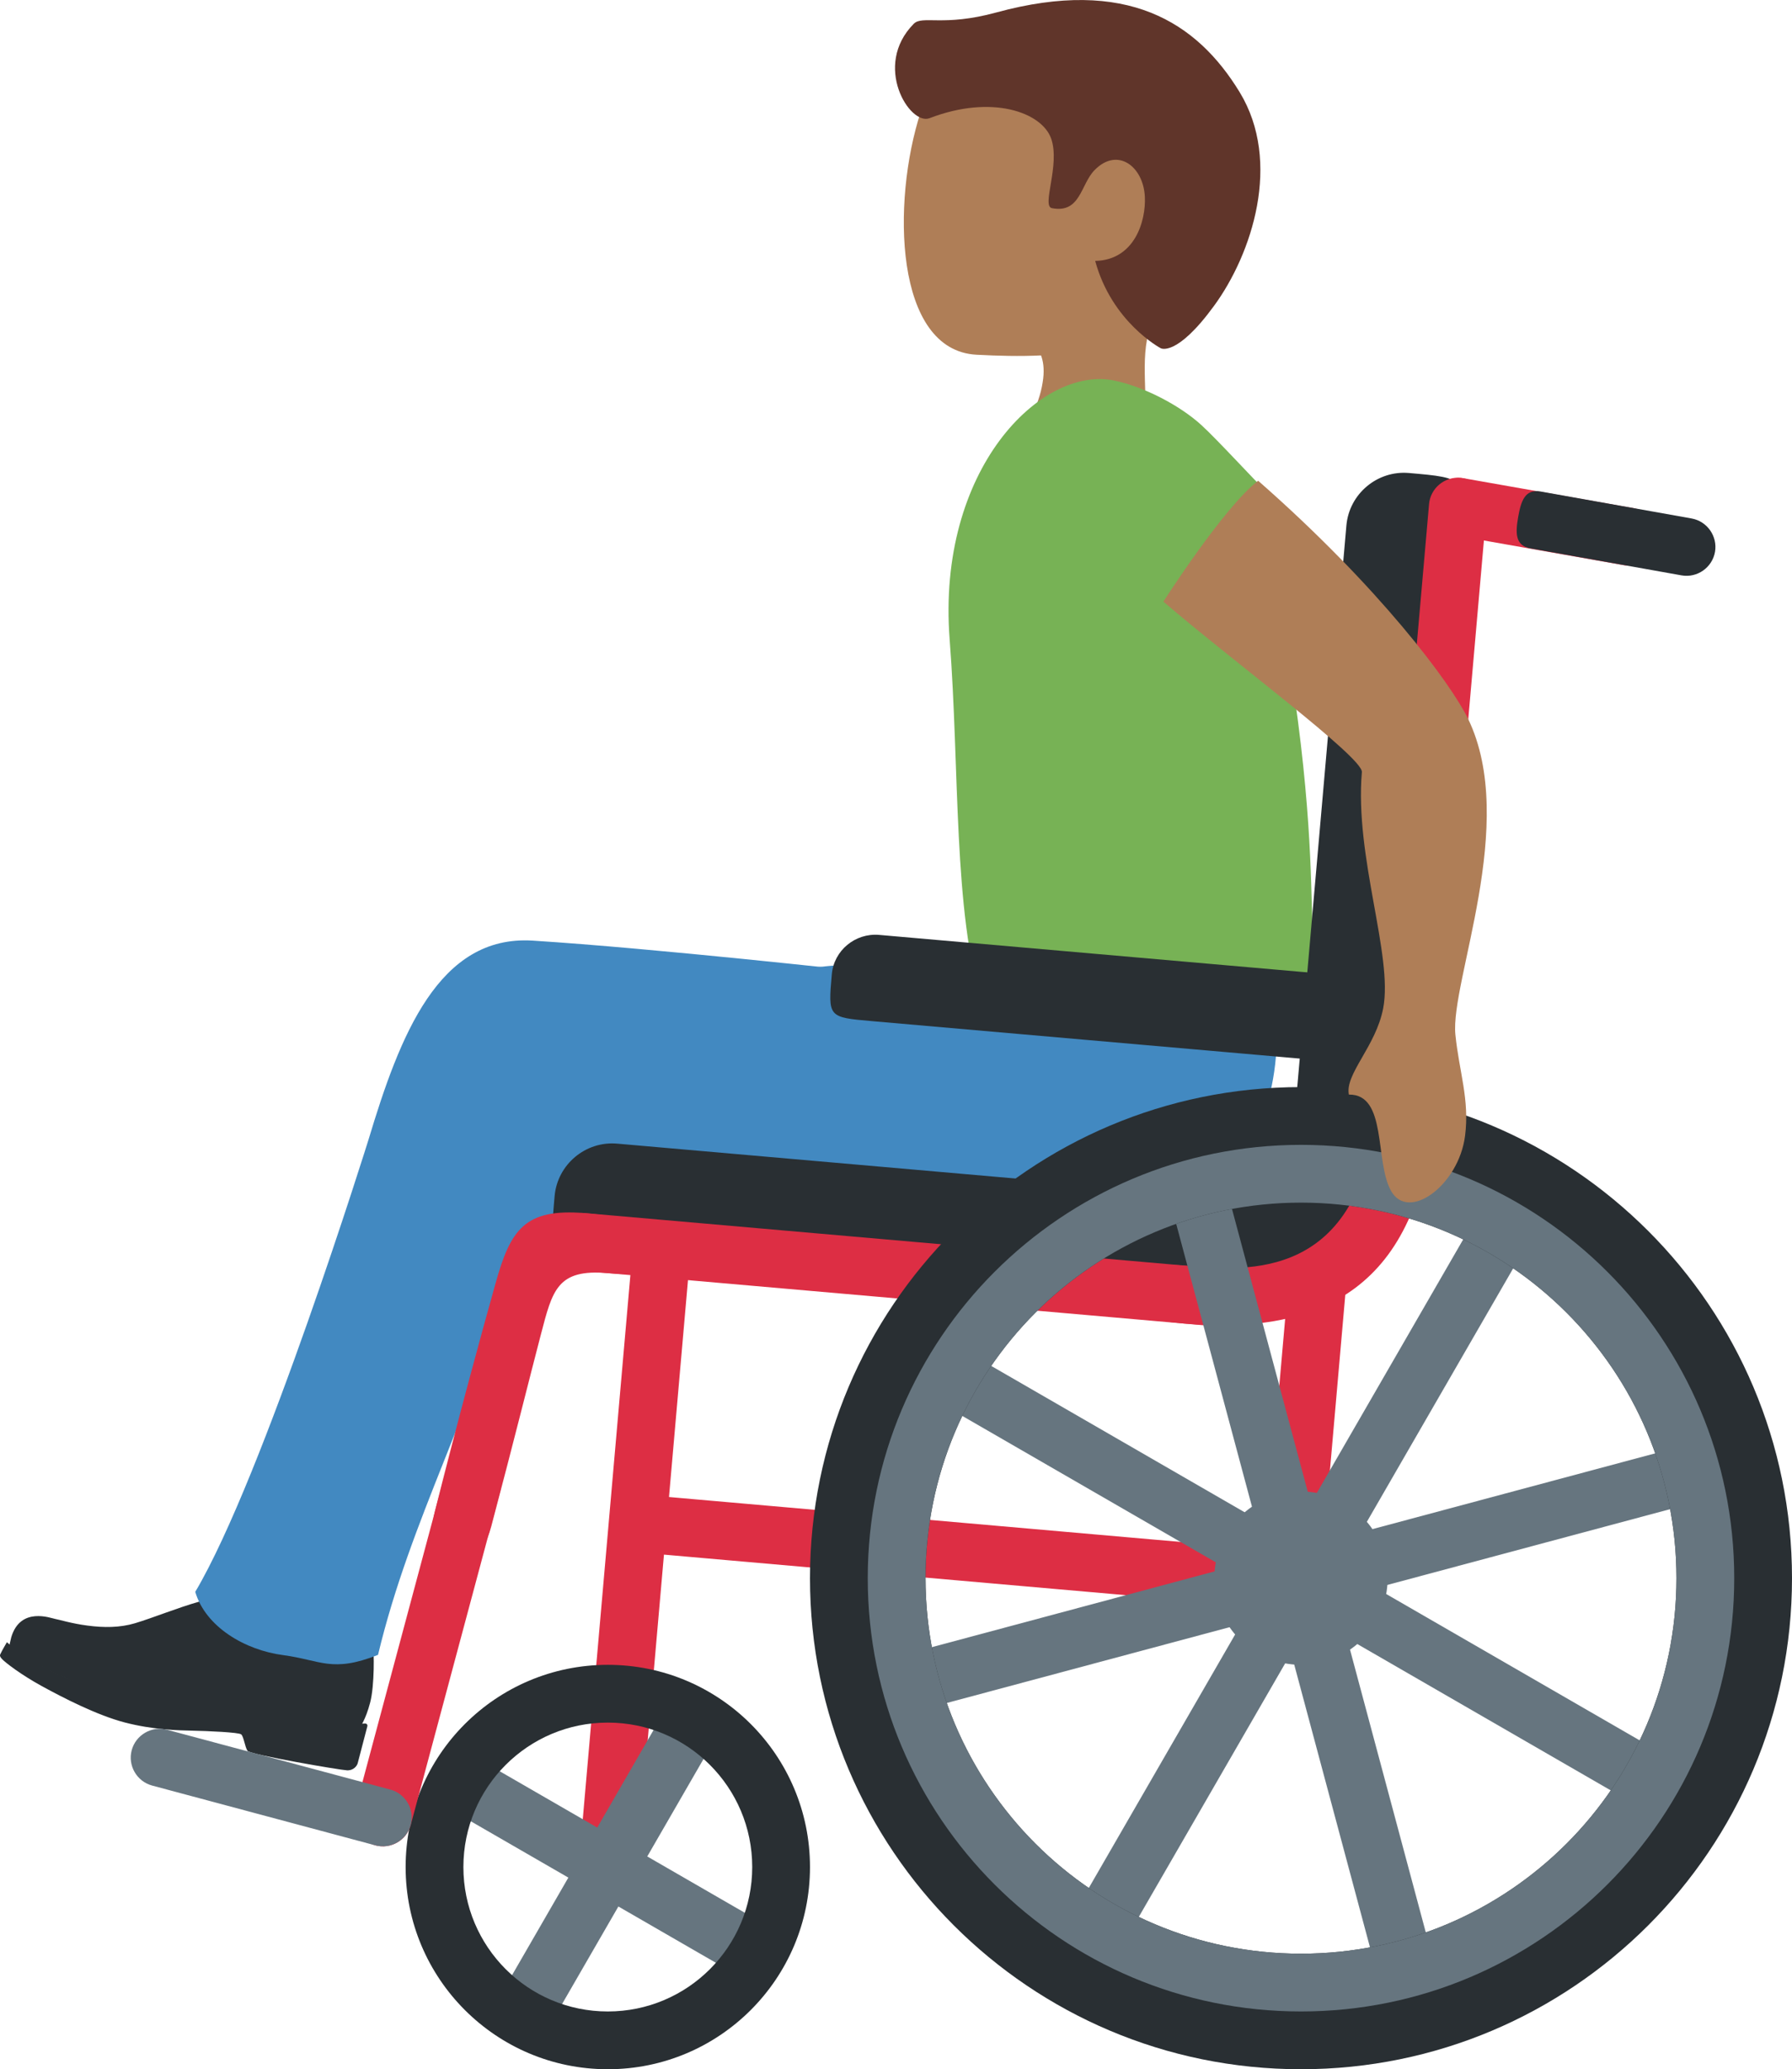 <?xml version="1.0" encoding="UTF-8" standalone="no"?>
<svg
   xmlns:dc="http://purl.org/dc/elements/1.1/"
   xmlns:cc="http://creativecommons.org/ns#"
   xmlns:rdf="http://www.w3.org/1999/02/22-rdf-syntax-ns#"
   xmlns:svg="http://www.w3.org/2000/svg"
   xmlns="http://www.w3.org/2000/svg"
   xmlns:sodipodi="http://sodipodi.sourceforge.net/DTD/sodipodi-0.dtd"
   xmlns:inkscape="http://www.inkscape.org/namespaces/inkscape"
   viewBox="0 0 31.022 35.816"
   id="svg2"
   version="1.1"
   inkscape:version="0.91 r13725"
   sodipodi:docname="1f468-1f3fe-200d-1f9bd.svg"
   width="31.022"
   height="35.816">
  <defs
     id="defs66" />
  <sodipodi:namedview
     pagecolor="#ffffff"
     bordercolor="#666666"
     borderopacity="1"
     objecttolerance="10"
     gridtolerance="10"
     guidetolerance="10"
     inkscape:pageopacity="0"
     inkscape:pageshadow="2"
     inkscape:window-width="640"
     inkscape:window-height="480"
     id="namedview64"
     showgrid="false"
     inkscape:zoom="6.5555556"
     inkscape:cx="16.022271"
     inkscape:cy="18"
     inkscape:window-x="0"
     inkscape:window-y="0"
     inkscape:window-maximized="0"
     inkscape:current-layer="svg2" />
  <path
     d="m 19.982,0.79 c -1.285,-0.762 -3.537,-0.411 -4.045,1.152 -0.504,1.552 -0.455,4.123 0.968,4.198 1.492,0.079 3.048,0.003 3.886,-1.41 0.838,-1.414 0.476,-3.178 -0.809,-3.94 z"
     id="path4"
     inkscape:connector-curvature="0"
     style="fill:#af7e57" />
  <path
     d="m 20.338,5.055 c 2.376,-2.023 -2.471,-2.572 -2.471,-2.572 -0.916,-0.114 -0.535,1.504 -1.097,2.263 -0.387,0.526 0.801,1.03 0.801,1.03 0,0 0.569,0.083 0.488,0.777 l -10e-4,0.006 c -0.021,0.177 -0.074,0.382 -0.2,0.647 -0.631,1.313 1.085,2.458 1.715,1.142 0.249,-0.521 0.265,-1.012 0.255,-1.469 l -0.001,-0.041 c -0.017,-0.68 -0.076,-1.283 0.511,-1.783 z"
     id="path6"
     inkscape:connector-curvature="0"
     style="fill:#af7e57" />
  <path
     d="m 21.461,1.597 c -0.741,-1.217 -1.958,-1.997 -4.214,-1.381 -0.919,0.251 -1.279,0.045 -1.429,0.196 -0.718,0.726 -0.068,1.766 0.273,1.634 1.082,-0.417 1.946,-0.101 2.106,0.353 0.16,0.454 -0.171,1.169 0.013,1.204 0.496,0.094 0.494,-0.407 0.737,-0.657 0.397,-0.408 0.847,-0.068 0.872,0.461 0.02,0.419 -0.177,1.095 -0.86,1.109 0.29,1.065 1.134,1.511 1.134,1.511 0,0 0.271,0.161 0.925,-0.735 0.655,-0.896 1.178,-2.486 0.443,-3.695 z"
     id="path8"
     inkscape:connector-curvature="0"
     style="fill:#60352a" />
  <path
     d="m 6.233,29.895 c 0,0 0.097,-0.127 0.175,-0.426 0.078,-0.299 0.069,-0.897 0.047,-0.988 -0.022,-0.091 -0.053,-0.16 -0.163,-0.158 -0.083,0.001 -0.759,0.146 -1.144,0.061 -0.716,-0.158 -0.892,-0.883 -0.892,-0.883 0,0 -0.452,0.123 -0.812,0.223 -0.361,0.101 -0.796,0.279 -1.106,0.372 -0.265,0.079 -0.543,0.078 -0.823,0.041 -0.279,-0.036 -0.496,-0.105 -0.563,-0.116 -0.067,-0.011 -0.597,-0.219 -0.757,0.317 l -0.037,0.159 c 0,0 0.871,0.645 2.209,0.993 1.338,0.348 1.646,0.009 2.511,0.234 0.865,0.225 1.355,0.171 1.355,0.171 z"
     id="path10"
     inkscape:connector-curvature="0"
     style="fill:#292f33" />
  <path
     d="m 4.284,30.304 c -0.044,-0.066 -0.065,-0.248 -0.109,-0.284 -0.043,-0.036 -0.585,-0.059 -0.839,-0.064 -0.254,-0.005 -0.691,-0.016 -1.175,-0.142 -0.484,-0.126 -1.074,-0.431 -1.436,-0.629 -0.362,-0.198 -0.632,-0.407 -0.689,-0.468 -0.057,-0.061 -0.033,-0.075 -0.02,-0.106 0.013,-0.031 0.103,-0.186 0.103,-0.186 0,0 0.214,0.195 0.607,0.407 0.393,0.212 0.792,0.399 1.514,0.587 0.722,0.188 1.204,0.199 1.606,0.195 0.501,-0.004 1.215,0.035 1.701,0.162 0.375,0.098 0.668,0.056 0.776,0.056 0.025,0 0.043,0.023 0.036,0.048 l -0.167,0.64 c -0.011,0.042 -0.07,0.128 -0.186,0.122 -0.114,-0.004 -1.679,-0.271 -1.722,-0.338 z"
     id="path12"
     inkscape:connector-curvature="0"
     style="fill:#292f33" />
  <path
     d="m 22.054,17.095 c 0.193,1.421 -0.135,2.945 -1.22,3.321 -1.039,0.36 -3.058,0.116 -3.058,0.116 0,0 -0.66,0.468 -0.426,1.231 0.133,0.434 0.314,0.645 0.262,0.692 -0.046,0.042 -0.486,0.02 -0.684,0.027 -0.528,0.02 -1.114,-0.115 -2.108,-0.301 -0.994,-0.187 -1.44,-0.16 -2.522,-0.359 -1.198,-0.22 -2.051,-0.659 -2.491,-1.745 -0.375,-0.927 0.091,-2.139 1.419,-2.764 1.08,-0.508 4.292,-0.724 5.498,-0.712 1.207,0.011 5.162,-0.741 5.33,0.494 z"
     id="path14"
     inkscape:connector-curvature="0"
     style="fill:#4289c1" />
  <path
     d="m 4.901,28.648 c -0.656,-0.086 -1.341,-0.485 -1.521,-1.095 1.178,-1.982 3,-7.829 3,-7.829 0.541,-1.798 1.213,-3.546 2.843,-3.443 2.1,0.133 5.697,0.533 5.697,0.533 2.296,0.13 1.228,0.904 1.938,1.75 0.712,0.845 -1.115,2.095 -2.611,2.126 -2.607,0.054 -3.902,-0.113 -5.428,1.324 -0.596,2.367 -1.706,4.252 -2.275,6.63 -0.799,0.315 -0.987,0.091 -1.643,0.004 z"
     id="path16"
     inkscape:connector-curvature="0"
     style="fill:#4289c1" />
  <path
     d="m 22.72,15.989 c 0.029,0.719 0.15,1.674 -0.276,1.567 -1.679,-0.424 -5.438,-0.168 -5.438,-0.168 -0.508,-1.594 -0.392,-4.069 -0.566,-6.317 -0.229,-2.95 1.585,-4.744 2.845,-4.485 0.513,0.105 1.136,0.428 1.511,0.77 0.278,0.253 0.924,0.961 1.141,1.169 1.106,1.06 0.124,1.405 0.327,2.596 0.444,2.597 0.427,4.149 0.456,4.868 z"
     id="path18"
     inkscape:connector-curvature="0"
     style="fill:#77b255" />
  <g
     id="g20"
     style="fill:#dd2e44"
     transform="translate(-1.978,-0.184)">
    <path
       d="m 13.465,27.092 10.824,0.95 c 0.274,0.024 0.518,-0.181 0.542,-0.455 0.024,-0.274 -0.181,-0.518 -0.455,-0.542 l -10.824,-0.95 c -0.274,-0.024 -0.518,0.181 -0.542,0.455 -0.024,0.274 0.181,0.518 0.455,0.542 z"
       id="path22"
       inkscape:connector-curvature="0" />
    <path
       d="M 24.288,28.041 C 24.014,28.017 23.81,27.773 23.833,27.499 l 0.436,-4.981 c 0.024,-0.274 0.268,-0.478 0.542,-0.455 0.274,0.024 0.478,0.268 0.455,0.542 l -0.436,4.981 c -0.024,0.275 -0.268,0.479 -0.542,0.455 z M 13.55,20.461 c -0.274,-0.024 -0.518,0.181 -0.542,0.455 l -1.015,11.597 c -0.024,0.274 0.181,0.518 0.455,0.542 0.274,0.024 0.518,-0.181 0.542,-0.455 l 1.015,-11.597 c 0.023,-0.274 -0.181,-0.518 -0.455,-0.542 z"
       id="path24"
       inkscape:connector-curvature="0" />
  </g>
  <path
     d="m 21.546,20.408 c 1.431,-0.206 2.834,-0.148 2.345,0.544 -0.489,0.692 -1.575,1.905 -3.418,1.707 -1.844,-0.198 0.185,-2.123 1.073,-2.251 z"
     id="path26"
     inkscape:connector-curvature="0"
     style="fill:#292f33" />
  <path
     d="m 20.472,22.659 -9.962,-0.872 c -0.996,-0.087 -0.996,-0.087 -0.909,-1.083 0.048,-0.548 0.535,-0.957 1.083,-0.909 l 9.962,0.872 c 0.548,0.048 0.957,0.535 0.909,1.083 -0.087,0.996 -0.087,0.996 -1.083,0.909 z"
     id="path28"
     inkscape:connector-curvature="0"
     style="fill:#292f33" />
  <path
     d="m 20.986,22.952 -10.958,-0.959 c -0.274,-0.024 -0.478,-0.268 -0.455,-0.542 0.024,-0.274 0.268,-0.478 0.542,-0.455 l 10.958,0.959 c 0.274,0.024 0.478,0.268 0.455,0.542 -0.025,0.275 -0.268,0.479 -0.542,0.455 z"
     id="path30"
     inkscape:connector-curvature="0"
     style="fill:#dd2e44" />
  <path
     d="m 25.3,9.27 -0.872,9.962 c -0.087,0.996 -0.087,0.996 -1.083,0.909 -0.548,-0.048 -0.957,-0.535 -0.909,-1.083 l 0.872,-9.962 c 0.048,-0.548 0.535,-0.957 1.083,-0.909 0.996,0.087 0.996,0.087 0.909,1.083 z"
     id="path32"
     inkscape:connector-curvature="0"
     style="fill:#292f33" />
  <path
     d="m 25.736,8.812 -0.959,10.958 c -0.024,0.274 -0.268,0.478 -0.542,0.455 -0.274,-0.024 -0.478,-0.268 -0.455,-0.542 l 0.959,-10.958 c 0.024,-0.274 0.268,-0.478 0.542,-0.455 0.274,0.025 0.479,0.268 0.455,0.542 z"
     id="path34"
     inkscape:connector-curvature="0"
     style="fill:#dd2e44" />
  <path
     d="m 22.642,18.335 -7.552,-0.661 c -0.755,-0.066 -0.755,-0.066 -0.69,-0.812 0.036,-0.41 0.405,-0.716 0.82,-0.68 l 7.552,0.661 c 0.415,0.036 0.726,0.402 0.69,0.812 -0.064,0.746 -0.064,0.746 -0.82,0.68 z"
     id="path36"
     inkscape:connector-curvature="0"
     style="fill:#292f33" />
  <path
     d="m 20.575,21.912 c 1.004,0.088 2.989,0.261 3.25,-2.727 0.261,-2.988 1.258,-2.901 0.996,0.087 -0.262,2.988 -1.909,3.848 -4.333,3.636 -1.993,-0.174 -1.906,-1.17 0.087,-0.996 z m -10.449,-0.914 c 1.993,0.166 2.392,1.218 0.4,1.039 -0.883,-0.079 -0.962,0.297 -1.163,1.063 -0.189,0.721 -0.456,1.803 -0.858,3.318 -0.295,1.112 -1.221,0.712 -0.977,-0.257 0.411,-1.63 0.798,-3.05 1.052,-3.953 0.258,-0.922 0.502,-1.297 1.546,-1.21 z"
     id="path38"
     inkscape:connector-curvature="0"
     style="fill:#dd2e44" />
  <g
     id="g40"
     style="fill:#66757f"
     transform="translate(-1.978,-0.184)">
    <circle
       cx="24.5"
       cy="27.5"
       r="1.5"
       id="circle42" />
    <path
       d="m 31.245,30.817 -6.062,-3.5 3.5,-6.062 -0.866,-0.5 -3.5,6.062 -6.062,-3.5 -0.5,0.866 6.062,3.5 -3.5,6.062 0.866,0.5 3.5,-6.062 6.062,3.5 z"
       id="path44"
       inkscape:connector-curvature="0" />
    <path
       d="m 26.924,34.615 -1.812,-6.761 6.762,-1.812 -0.259,-0.966 -6.761,1.812 -1.812,-6.762 -0.966,0.259 1.812,6.761 -6.762,1.812 0.259,0.966 6.761,-1.812 1.812,6.762 z"
       id="path46"
       inkscape:connector-curvature="0" />
  </g>
  <path
     d="m 22.522,18.816 c -4.694,0 -8.5,3.806 -8.5,8.5 0,4.694 3.806,8.5 8.5,8.5 4.694,0 8.5,-3.806 8.5,-8.5 0,-4.694 -3.806,-8.5 -8.5,-8.5 z m 0,15 c -3.59,0 -6.5,-2.91 -6.5,-6.5 0,-3.59 2.91,-6.5 6.5,-6.5 3.59,0 6.5,2.91 6.5,6.5 0,3.59 -2.91,6.5 -6.5,6.5 z"
     id="path48"
     inkscape:connector-curvature="0"
     style="fill:#292f33" />
  <path
     d="m 22.522,19.816 c -4.142,0 -7.5,3.358 -7.5,7.5 0,4.142 3.358,7.5 7.5,7.5 4.142,0 7.5,-3.358 7.5,-7.5 0,-4.142 -3.358,-7.5 -7.5,-7.5 z m 0,14 c -3.59,0 -6.5,-2.91 -6.5,-6.5 0,-3.59 2.91,-6.5 6.5,-6.5 3.59,0 6.5,2.91 6.5,6.5 0,3.59 -2.91,6.5 -6.5,6.5 z m -9.152,-0.433 -2.165,-1.25 1.25,-2.165 -0.866,-0.5 -1.25,2.165 -2.165,-1.25 -0.5,0.866 2.165,1.25 -1.25,2.165 0.866,0.5 1.25,-2.165 2.165,1.25 z"
     id="path50"
     inkscape:connector-curvature="0"
     style="fill:#66757f" />
  <path
     d="m 10.522,28.816 c -1.933,0 -3.5,1.567 -3.5,3.5 0,1.933 1.567,3.5 3.5,3.5 1.933,0 3.5,-1.567 3.5,-3.5 0,-1.933 -1.567,-3.5 -3.5,-3.5 z m 0,6 c -1.381,0 -2.5,-1.119 -2.5,-2.5 0,-1.381 1.119,-2.5 2.5,-2.5 1.381,0 2.5,1.119 2.5,2.5 0,1.381 -1.119,2.5 -2.5,2.5 z"
     id="path52"
     inkscape:connector-curvature="0"
     style="fill:#292f33" />
  <path
     d="m 8.31,25.179 c -0.266,-0.071 -0.541,0.088 -0.612,0.354 l -1.553,5.796 c -0.071,0.266 0.088,0.541 0.354,0.612 0.266,0.071 0.541,-0.088 0.612,-0.354 l 1.553,-5.796 c 0.07,-0.265 -0.089,-0.541 -0.354,-0.612 z"
     id="path54"
     inkscape:connector-curvature="0"
     style="fill:#dd2e44" />
  <path
     d="m 6.498,31.941 -3.864,-1.035 c -0.266,-0.071 -0.425,-0.347 -0.354,-0.612 0.071,-0.266 0.347,-0.425 0.612,-0.354 l 3.864,1.035 c 0.266,0.071 0.426,0.346 0.354,0.612 -0.071,0.266 -0.346,0.425 -0.612,0.354 z"
     id="path56"
     inkscape:connector-curvature="0"
     style="fill:#66757f" />
  <path
     d="m 28.125,9.785 -2.954,-0.521 c -0.271,-0.048 -0.453,-0.308 -0.406,-0.579 0.048,-0.271 0.308,-0.453 0.579,-0.406 l 2.954,0.521 c 0.271,0.048 0.453,0.308 0.406,0.579 -0.048,0.272 -0.308,0.454 -0.579,0.406 z"
     id="path58"
     inkscape:connector-curvature="0"
     style="fill:#dd2e44" />
  <path
     d="m 29.11,9.959 -2.615,-0.467 c -0.271,-0.048 -0.26,-0.274 -0.213,-0.545 0.048,-0.271 0.116,-0.487 0.386,-0.44 l 2.615,0.467 c 0.271,0.048 0.453,0.308 0.406,0.579 -0.048,0.271 -0.308,0.454 -0.579,0.406 z"
     id="path60"
     inkscape:connector-curvature="0"
     style="fill:#292f33" />
  <path
     d="m 20.14,10.413 c 1.142,0.988 3.458,2.697 3.436,2.951 -0.128,1.469 0.543,3.175 0.369,4.087 -0.126,0.661 -0.665,1.138 -0.594,1.495 0.667,-0.009 0.443,1.15 0.729,1.665 0.301,0.542 1.171,-0.093 1.282,-0.949 0.081,-0.629 -0.102,-1.11 -0.167,-1.752 -0.093,-0.915 1.094,-3.661 0.22,-5.467 -0.295,-0.609 -1.531,-2.277 -3.635,-4.122 -0.595,0.457 -1.64,2.092 -1.64,2.092 z"
     id="path62"
     inkscape:connector-curvature="0"
     style="fill:#af7e57" />
</svg>
